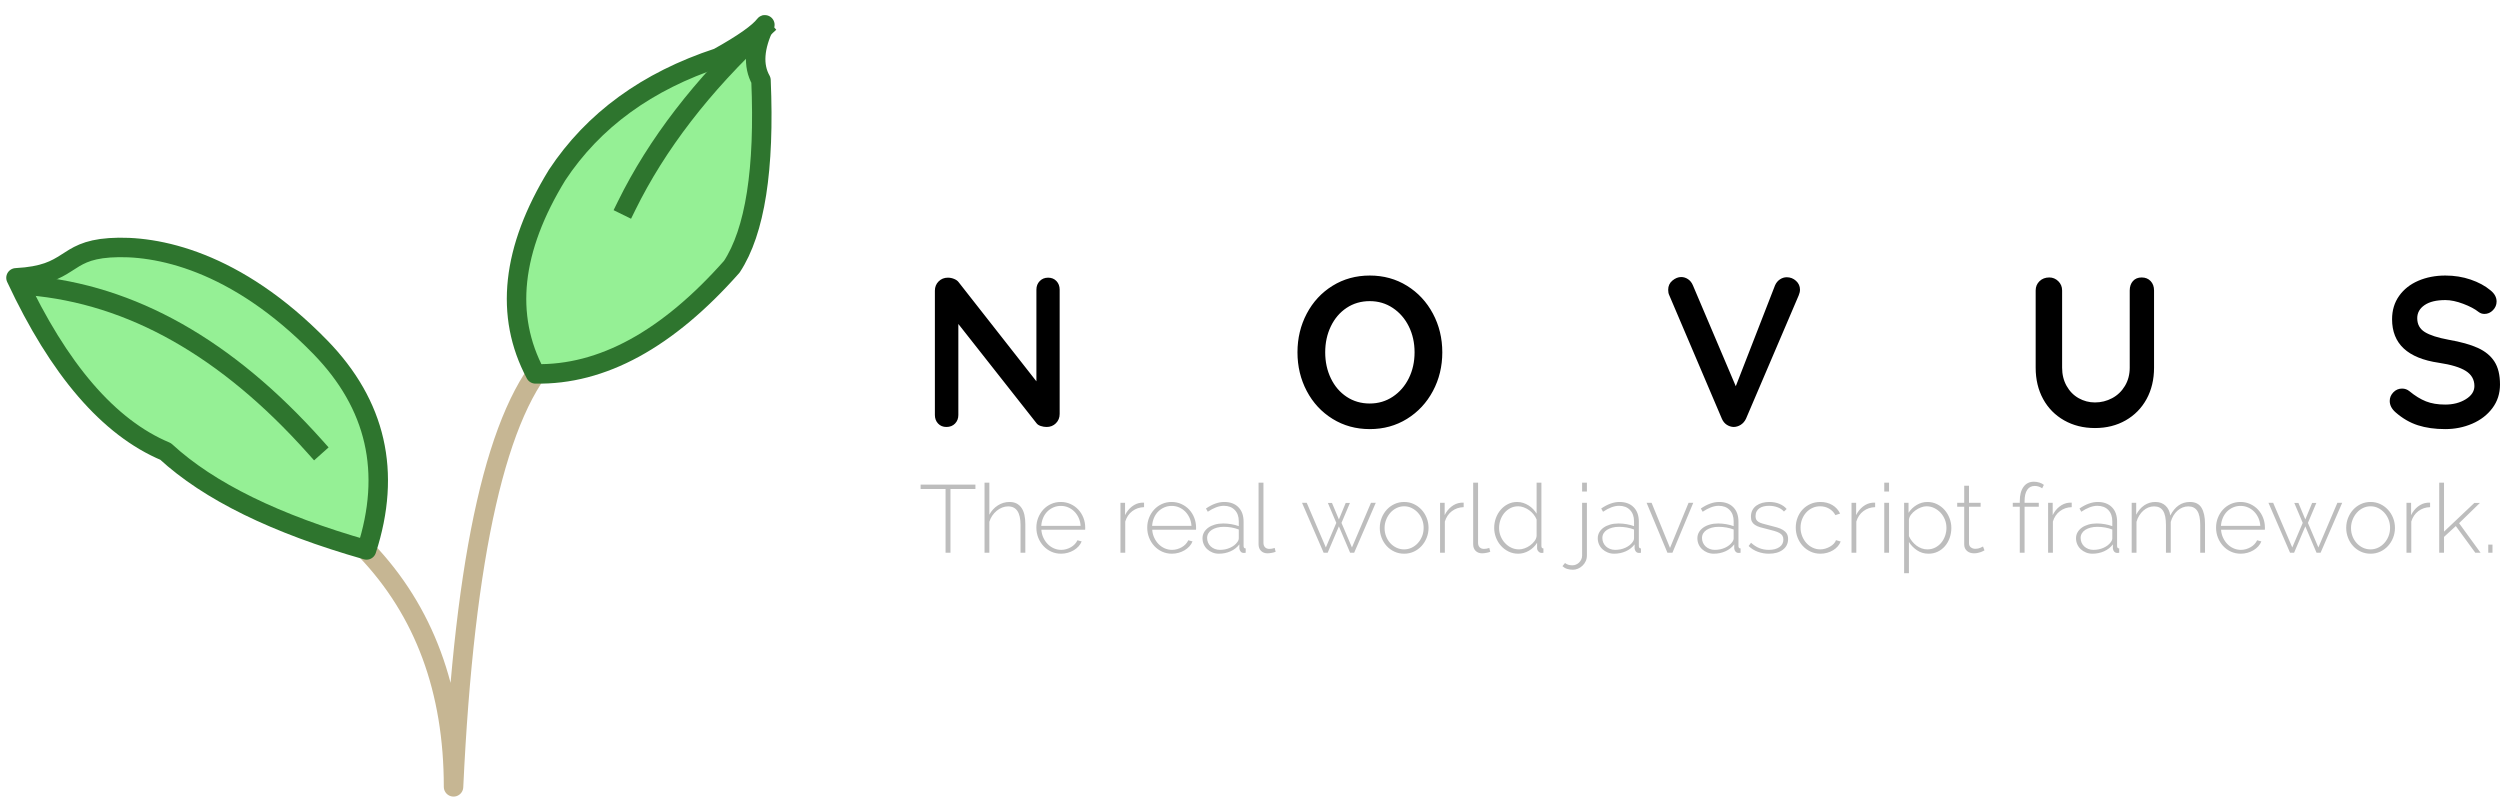 <?xml version="1.0" encoding="UTF-8" standalone="no"?><!-- Generator: Gravit.io --><svg xmlns="http://www.w3.org/2000/svg" xmlns:xlink="http://www.w3.org/1999/xlink" style="isolation:isolate" viewBox="792.638 446.175 385.237 122.749" width="385.237pt" height="122.749pt"><g><g><path d=" M 849.021 530.919 Q 862.526 545.057 862.526 567.424 Q 865.058 513.405 877.719 500.744" fill="none" vector-effect="non-scaling-stroke" stroke-width="3" stroke="rgb(198,182,147)" stroke-linejoin="round" stroke-linecap="square" stroke-miterlimit="3"/><path d=" M 875.145 503.788 Q 867.969 490.304 878.484 473.148 Q 886.858 460.483 903.301 455.076 Q 909.095 451.854 910.5 450 Q 908.004 455.168 909.904 458.541 Q 910.783 479.086 905.405 487.277 Q 890.534 504.09 875.145 503.788 Z " fill="rgb(149,240,149)" vector-effect="non-scaling-stroke" stroke-width="3" stroke="rgb(46,117,46)" stroke-linejoin="round" stroke-linecap="round" stroke-miterlimit="3"/><path d=" M 910.138 450.675 Q 896.177 463.674 889.196 477.876" fill="none" vector-effect="non-scaling-stroke" stroke-width="3" stroke="rgb(46,117,46)" stroke-linejoin="miter" stroke-linecap="square" stroke-miterlimit="3"/><path d=" M 849.12 530.919 Q 854.946 512.947 841.97 499.643 C 828.994 486.339 816.756 483.867 809.536 484.359 C 802.315 484.851 803.786 488.539 795.101 488.986 Q 805.023 510.234 818.158 515.742 Q 828.15 524.95 849.12 530.919 Z " fill="rgb(149,240,149)" vector-effect="non-scaling-stroke" stroke-width="3" stroke="rgb(46,117,46)" stroke-linejoin="round" stroke-linecap="round" stroke-miterlimit="3"/><path d=" M 841.155 514.997 Q 820.773 492.192 797.138 490.172" fill="none" vector-effect="non-scaling-stroke" stroke-width="3" stroke="rgb(46,117,46)" stroke-linejoin="miter" stroke-linecap="square" stroke-miterlimit="3"/></g><g><path d=" M 954.151 488.963 L 954.151 488.963 Q 954.94 488.963 955.433 489.488 L 955.433 489.488 L 955.433 489.488 Q 955.926 490.014 955.926 490.803 L 955.926 490.803 L 955.926 509.964 L 955.926 509.964 Q 955.926 510.819 955.351 511.394 L 955.351 511.394 L 955.351 511.394 Q 954.775 511.969 953.921 511.969 L 953.921 511.969 L 953.921 511.969 Q 953.461 511.969 953.017 511.821 L 953.017 511.821 L 953.017 511.821 Q 952.573 511.674 952.376 511.411 L 952.376 511.411 L 940.314 496.095 L 940.314 510.129 L 940.314 510.129 Q 940.314 510.918 939.805 511.443 L 939.805 511.443 L 939.805 511.443 Q 939.295 511.969 938.474 511.969 L 938.474 511.969 L 938.474 511.969 Q 937.685 511.969 937.192 511.443 L 937.192 511.443 L 937.192 511.443 Q 936.699 510.918 936.699 510.129 L 936.699 510.129 L 936.699 490.967 L 936.699 490.967 Q 936.699 490.113 937.274 489.538 L 937.274 489.538 L 937.274 489.538 Q 937.849 488.963 938.704 488.963 L 938.704 488.963 L 938.704 488.963 Q 939.197 488.963 939.673 489.16 L 939.673 489.16 L 939.673 489.16 Q 940.15 489.357 940.38 489.686 L 940.38 489.686 L 952.343 504.936 L 952.343 490.803 L 952.343 490.803 Q 952.343 490.014 952.853 489.488 L 952.853 489.488 L 952.853 489.488 Q 953.362 488.963 954.151 488.963 L 954.151 488.963 Z  M 1014.889 500.466 L 1014.889 500.466 Q 1014.889 503.72 1013.443 506.431 L 1013.443 506.431 L 1013.443 506.431 Q 1011.996 509.143 1009.449 510.72 L 1009.449 510.72 L 1009.449 510.72 Q 1006.902 512.298 1003.714 512.298 L 1003.714 512.298 L 1003.714 512.298 Q 1000.526 512.298 997.979 510.72 L 997.979 510.72 L 997.979 510.72 Q 995.432 509.143 994.002 506.431 L 994.002 506.431 L 994.002 506.431 Q 992.572 503.72 992.572 500.466 L 992.572 500.466 L 992.572 500.466 Q 992.572 497.212 994.002 494.501 L 994.002 494.501 L 994.002 494.501 Q 995.432 491.789 997.979 490.212 L 997.979 490.212 L 997.979 490.212 Q 1000.526 488.634 1003.714 488.634 L 1003.714 488.634 L 1003.714 488.634 Q 1006.902 488.634 1009.449 490.212 L 1009.449 490.212 L 1009.449 490.212 Q 1011.996 491.789 1013.443 494.501 L 1013.443 494.501 L 1013.443 494.501 Q 1014.889 497.212 1014.889 500.466 L 1014.889 500.466 Z  M 1010.616 500.466 L 1010.616 500.466 Q 1010.616 498.264 1009.729 496.473 L 1009.729 496.473 L 1009.729 496.473 Q 1008.841 494.681 1007.264 493.63 L 1007.264 493.63 L 1007.264 493.63 Q 1005.686 492.578 1003.714 492.578 L 1003.714 492.578 L 1003.714 492.578 Q 1001.709 492.578 1000.148 493.613 L 1000.148 493.613 L 1000.148 493.613 Q 998.587 494.649 997.716 496.456 L 997.716 496.456 L 997.716 496.456 Q 996.845 498.264 996.845 500.466 L 996.845 500.466 L 996.845 500.466 Q 996.845 502.668 997.716 504.476 L 997.716 504.476 L 997.716 504.476 Q 998.587 506.283 1000.148 507.319 L 1000.148 507.319 L 1000.148 507.319 Q 1001.709 508.354 1003.714 508.354 L 1003.714 508.354 L 1003.714 508.354 Q 1005.686 508.354 1007.264 507.302 L 1007.264 507.302 L 1007.264 507.302 Q 1008.841 506.251 1009.729 504.459 L 1009.729 504.459 L 1009.729 504.459 Q 1010.616 502.668 1010.616 500.466 L 1010.616 500.466 Z  M 1067.968 488.897 L 1067.968 488.897 Q 1068.79 488.897 1069.398 489.456 L 1069.398 489.456 L 1069.398 489.456 Q 1070.006 490.014 1070.006 490.803 L 1070.006 490.803 L 1070.006 490.803 Q 1070.006 491.23 1069.809 491.691 L 1069.809 491.691 L 1061.691 510.688 L 1061.691 510.688 Q 1061.395 511.312 1060.869 511.641 L 1060.869 511.641 L 1060.869 511.641 Q 1060.343 511.969 1059.752 511.969 L 1059.752 511.969 L 1059.752 511.969 Q 1059.193 511.936 1058.716 511.624 L 1058.716 511.624 L 1058.716 511.624 Q 1058.24 511.312 1057.977 510.72 L 1057.977 510.72 L 1049.859 491.658 L 1049.859 491.658 Q 1049.695 491.329 1049.695 490.836 L 1049.695 490.836 L 1049.695 490.836 Q 1049.695 489.949 1050.352 489.406 L 1050.352 489.406 L 1050.352 489.406 Q 1051.009 488.864 1051.699 488.864 L 1051.699 488.864 L 1051.699 488.864 Q 1052.258 488.864 1052.751 489.193 L 1052.751 489.193 L 1052.751 489.193 Q 1053.244 489.521 1053.507 490.146 L 1053.507 490.146 L 1060.113 505.692 L 1066.161 490.146 L 1066.161 490.146 Q 1066.424 489.554 1066.917 489.226 L 1066.917 489.226 L 1066.917 489.226 Q 1067.41 488.897 1067.968 488.897 L 1067.968 488.897 Z  M 1122.659 488.93 L 1122.659 488.93 Q 1123.513 488.93 1124.039 489.488 L 1124.039 489.488 L 1124.039 489.488 Q 1124.565 490.047 1124.565 490.935 L 1124.565 490.935 L 1124.565 502.832 L 1124.565 502.832 Q 1124.565 505.56 1123.415 507.664 L 1123.415 507.664 L 1123.415 507.664 Q 1122.264 509.767 1120.194 510.95 L 1120.194 510.95 L 1120.194 510.95 Q 1118.123 512.134 1115.461 512.134 L 1115.461 512.134 L 1115.461 512.134 Q 1112.799 512.134 1110.712 510.95 L 1110.712 510.95 L 1110.712 510.95 Q 1108.625 509.767 1107.474 507.664 L 1107.474 507.664 L 1107.474 507.664 Q 1106.324 505.56 1106.324 502.832 L 1106.324 502.832 L 1106.324 490.935 L 1106.324 490.935 Q 1106.324 490.08 1106.915 489.505 L 1106.915 489.505 L 1106.915 489.505 Q 1107.507 488.93 1108.427 488.93 L 1108.427 488.93 L 1108.427 488.93 Q 1109.216 488.93 1109.808 489.505 L 1109.808 489.505 L 1109.808 489.505 Q 1110.399 490.08 1110.399 490.935 L 1110.399 490.935 L 1110.399 502.832 L 1110.399 502.832 Q 1110.399 504.41 1111.09 505.642 L 1111.09 505.642 L 1111.09 505.642 Q 1111.78 506.875 1112.946 507.532 L 1112.946 507.532 L 1112.946 507.532 Q 1114.113 508.19 1115.461 508.19 L 1115.461 508.19 L 1115.461 508.19 Q 1116.874 508.19 1118.107 507.532 L 1118.107 507.532 L 1118.107 507.532 Q 1119.339 506.875 1120.079 505.642 L 1120.079 505.642 L 1120.079 505.642 Q 1120.818 504.41 1120.818 502.832 L 1120.818 502.832 L 1120.818 490.935 L 1120.818 490.935 Q 1120.818 490.047 1121.311 489.488 L 1121.311 489.488 L 1121.311 489.488 Q 1121.804 488.93 1122.659 488.93 L 1122.659 488.93 Z  M 1169.428 512.298 L 1169.428 512.298 Q 1167.062 512.298 1165.221 511.706 L 1165.221 511.706 L 1165.221 511.706 Q 1163.38 511.115 1161.77 509.702 L 1161.77 509.702 L 1161.77 509.702 Q 1160.883 508.913 1160.883 507.96 L 1160.883 507.96 L 1160.883 507.96 Q 1160.883 507.204 1161.441 506.628 L 1161.441 506.628 L 1161.441 506.628 Q 1162 506.053 1162.789 506.053 L 1162.789 506.053 L 1162.789 506.053 Q 1163.413 506.053 1163.906 506.448 L 1163.906 506.448 L 1163.906 506.448 Q 1165.221 507.532 1166.47 508.025 L 1166.47 508.025 L 1166.47 508.025 Q 1167.719 508.518 1169.428 508.518 L 1169.428 508.518 L 1169.428 508.518 Q 1171.268 508.518 1172.6 507.697 L 1172.6 507.697 L 1172.6 507.697 Q 1173.931 506.875 1173.931 505.659 L 1173.931 505.659 L 1173.931 505.659 Q 1173.931 504.18 1172.616 503.342 L 1172.616 503.342 L 1172.616 503.342 Q 1171.301 502.504 1168.442 502.076 L 1168.442 502.076 L 1168.442 502.076 Q 1161.244 501.025 1161.244 495.372 L 1161.244 495.372 L 1161.244 495.372 Q 1161.244 493.301 1162.329 491.773 L 1162.329 491.773 L 1162.329 491.773 Q 1163.413 490.244 1165.287 489.439 L 1165.287 489.439 L 1165.287 489.439 Q 1167.16 488.634 1169.461 488.634 L 1169.461 488.634 L 1169.461 488.634 Q 1171.531 488.634 1173.356 489.258 L 1173.356 489.258 L 1173.356 489.258 Q 1175.18 489.883 1176.396 490.902 L 1176.396 490.902 L 1176.396 490.902 Q 1177.349 491.658 1177.349 492.644 L 1177.349 492.644 L 1177.349 492.644 Q 1177.349 493.4 1176.79 493.975 L 1176.79 493.975 L 1176.79 493.975 Q 1176.231 494.55 1175.475 494.55 L 1175.475 494.55 L 1175.475 494.55 Q 1174.982 494.55 1174.588 494.254 L 1174.588 494.254 L 1174.588 494.254 Q 1173.733 493.564 1172.205 492.989 L 1172.205 492.989 L 1172.205 492.989 Q 1170.677 492.414 1169.461 492.414 L 1169.461 492.414 L 1169.461 492.414 Q 1167.39 492.414 1166.256 493.186 L 1166.256 493.186 L 1166.256 493.186 Q 1165.122 493.958 1165.122 495.207 L 1165.122 495.207 L 1165.122 495.207 Q 1165.122 496.621 1166.289 497.344 L 1166.289 497.344 L 1166.289 497.344 Q 1167.456 498.067 1169.954 498.527 L 1169.954 498.527 L 1169.954 498.527 Q 1172.78 499.02 1174.473 499.792 L 1174.473 499.792 L 1174.473 499.792 Q 1176.166 500.565 1177.02 501.896 L 1177.02 501.896 L 1177.02 501.896 Q 1177.875 503.227 1177.875 505.429 L 1177.875 505.429 L 1177.875 505.429 Q 1177.875 507.499 1176.708 509.061 L 1176.708 509.061 L 1176.708 509.061 Q 1175.541 510.622 1173.602 511.46 L 1173.602 511.46 L 1173.602 511.46 Q 1171.663 512.298 1169.428 512.298 L 1169.428 512.298 Z " fill="rgb(0,0,0)"/><path d=" M 1104.615 531.35 L 1103.875 531.35 L 1103.875 524.265 L 1102.796 524.265 L 1102.796 523.659 L 1103.875 523.659 L 1103.875 523.407 L 1103.875 523.407 Q 1103.875 521.988 1104.452 521.196 L 1104.452 521.196 L 1104.452 521.196 Q 1105.029 520.405 1106.049 520.405 L 1106.049 520.405 L 1106.049 520.405 Q 1106.493 520.405 1106.907 520.538 L 1106.907 520.538 L 1106.907 520.538 Q 1107.321 520.671 1107.588 520.893 L 1107.588 520.893 L 1107.321 521.426 L 1107.321 521.426 Q 1107.114 521.263 1106.811 521.159 L 1106.811 521.159 L 1106.811 521.159 Q 1106.508 521.056 1106.183 521.056 L 1106.183 521.056 L 1106.183 521.056 Q 1105.428 521.056 1105.022 521.655 L 1105.022 521.655 L 1105.022 521.655 Q 1104.615 522.254 1104.615 523.393 L 1104.615 523.393 L 1104.615 523.659 L 1106.804 523.659 L 1106.804 524.265 L 1104.615 524.265 L 1104.615 531.35 Z  M 1111.877 523.629 L 1111.877 524.324 L 1111.877 524.324 Q 1110.841 524.354 1110.065 524.938 L 1110.065 524.938 L 1110.065 524.938 Q 1109.288 525.522 1108.978 526.543 L 1108.978 526.543 L 1108.978 531.35 L 1108.238 531.35 L 1108.238 523.659 L 1108.948 523.659 L 1108.948 525.552 L 1108.948 525.552 Q 1109.348 524.739 1110.006 524.228 L 1110.006 524.228 L 1110.006 524.228 Q 1110.664 523.718 1111.418 523.644 L 1111.418 523.644 L 1111.418 523.644 Q 1111.566 523.629 1111.684 523.629 L 1111.684 523.629 L 1111.684 523.629 Q 1111.803 523.629 1111.877 523.629 L 1111.877 523.629 Z  M 1115.071 531.498 L 1115.071 531.498 L 1115.071 531.498 Q 1114.539 531.498 1114.08 531.313 L 1114.08 531.313 L 1114.08 531.313 Q 1113.622 531.128 1113.274 530.81 L 1113.274 530.81 L 1113.274 530.81 Q 1112.927 530.492 1112.735 530.056 L 1112.735 530.056 L 1112.735 530.056 Q 1112.542 529.619 1112.542 529.116 L 1112.542 529.116 L 1112.542 529.116 Q 1112.542 528.614 1112.779 528.199 L 1112.779 528.199 L 1112.779 528.199 Q 1113.016 527.785 1113.437 527.482 L 1113.437 527.482 L 1113.437 527.482 Q 1113.859 527.179 1114.45 527.009 L 1114.45 527.009 L 1114.45 527.009 Q 1115.042 526.839 1115.752 526.839 L 1115.752 526.839 L 1115.752 526.839 Q 1116.373 526.839 1117.001 526.95 L 1117.001 526.95 L 1117.001 526.95 Q 1117.63 527.061 1118.133 527.253 L 1118.133 527.253 L 1118.133 526.499 L 1118.133 526.499 Q 1118.133 525.404 1117.512 524.761 L 1117.512 524.761 L 1117.512 524.761 Q 1116.891 524.117 1115.826 524.117 L 1115.826 524.117 L 1115.826 524.117 Q 1115.264 524.117 1114.635 524.354 L 1114.635 524.354 L 1114.635 524.354 Q 1114.006 524.591 1113.356 525.034 L 1113.356 525.034 L 1113.075 524.532 L 1113.075 524.532 Q 1114.554 523.526 1115.885 523.526 L 1115.885 523.526 L 1115.885 523.526 Q 1117.275 523.526 1118.074 524.332 L 1118.074 524.332 L 1118.074 524.332 Q 1118.872 525.138 1118.872 526.558 L 1118.872 526.558 L 1118.872 530.314 L 1118.872 530.314 Q 1118.872 530.684 1119.198 530.684 L 1119.198 530.684 L 1119.198 531.35 L 1119.198 531.35 Q 1119.124 531.365 1119.042 531.372 L 1119.042 531.372 L 1119.042 531.372 Q 1118.961 531.379 1118.902 531.379 L 1118.902 531.379 L 1118.902 531.379 Q 1118.606 531.379 1118.429 531.18 L 1118.429 531.18 L 1118.429 531.18 Q 1118.251 530.98 1118.222 530.699 L 1118.222 530.699 L 1118.222 530.063 L 1118.222 530.063 Q 1117.689 530.758 1116.861 531.128 L 1116.861 531.128 L 1116.861 531.128 Q 1116.033 531.498 1115.071 531.498 Z  M 1115.219 530.906 L 1115.219 530.906 L 1115.219 530.906 Q 1116.077 530.906 1116.794 530.581 L 1116.794 530.581 L 1116.794 530.581 Q 1117.512 530.255 1117.896 529.723 L 1117.896 529.723 L 1117.896 529.723 Q 1118.133 529.412 1118.133 529.131 L 1118.133 529.131 L 1118.133 527.771 L 1118.133 527.771 Q 1117.6 527.563 1117.024 527.46 L 1117.024 527.46 L 1117.024 527.46 Q 1116.447 527.356 1115.826 527.356 L 1115.826 527.356 L 1115.826 527.356 Q 1115.249 527.356 1114.776 527.482 L 1114.776 527.482 L 1114.776 527.482 Q 1114.302 527.608 1113.962 527.83 L 1113.962 527.83 L 1113.962 527.83 Q 1113.622 528.052 1113.437 528.37 L 1113.437 528.37 L 1113.437 528.37 Q 1113.252 528.688 1113.252 529.072 L 1113.252 529.072 L 1113.252 529.072 Q 1113.252 529.457 1113.4 529.797 L 1113.4 529.797 L 1113.4 529.797 Q 1113.548 530.137 1113.814 530.381 L 1113.814 530.381 L 1113.814 530.381 Q 1114.08 530.625 1114.443 530.766 L 1114.443 530.766 L 1114.443 530.766 Q 1114.805 530.906 1115.219 530.906 Z  M 1132.42 526.928 L 1132.42 531.35 L 1131.681 531.35 L 1131.681 527.061 L 1131.681 527.061 Q 1131.681 525.596 1131.229 524.901 L 1131.229 524.901 L 1131.229 524.901 Q 1130.778 524.206 1129.847 524.206 L 1129.847 524.206 L 1129.847 524.206 Q 1129.373 524.206 1128.944 524.384 L 1128.944 524.384 L 1128.944 524.384 Q 1128.515 524.561 1128.16 524.879 L 1128.16 524.879 L 1128.16 524.879 Q 1127.806 525.197 1127.547 525.633 L 1127.547 525.633 L 1127.547 525.633 Q 1127.288 526.07 1127.14 526.602 L 1127.14 526.602 L 1127.14 531.35 L 1126.4 531.35 L 1126.4 527.061 L 1126.4 527.061 Q 1126.4 525.582 1125.957 524.894 L 1125.957 524.894 L 1125.957 524.894 Q 1125.513 524.206 1124.581 524.206 L 1124.581 524.206 L 1124.581 524.206 Q 1124.108 524.206 1123.687 524.376 L 1123.687 524.376 L 1123.687 524.376 Q 1123.265 524.546 1122.91 524.864 L 1122.91 524.864 L 1122.91 524.864 Q 1122.555 525.182 1122.281 525.619 L 1122.281 525.619 L 1122.281 525.619 Q 1122.008 526.055 1121.86 526.587 L 1121.86 526.587 L 1121.86 531.35 L 1121.12 531.35 L 1121.12 523.659 L 1121.816 523.659 L 1121.816 525.493 L 1121.816 525.493 Q 1122.289 524.561 1123.058 524.043 L 1123.058 524.043 L 1123.058 524.043 Q 1123.827 523.526 1124.759 523.526 L 1124.759 523.526 L 1124.759 523.526 Q 1125.735 523.526 1126.341 524.103 L 1126.341 524.103 L 1126.341 524.103 Q 1126.948 524.679 1127.066 525.611 L 1127.066 525.611 L 1127.066 525.611 Q 1128.16 523.526 1130.083 523.526 L 1130.083 523.526 L 1130.083 523.526 Q 1131.34 523.526 1131.88 524.421 L 1131.88 524.421 L 1131.88 524.421 Q 1132.42 525.315 1132.42 526.928 L 1132.42 526.928 Z  M 1137.922 531.498 L 1137.922 531.498 L 1137.922 531.498 Q 1137.108 531.498 1136.413 531.18 L 1136.413 531.18 L 1136.413 531.18 Q 1135.718 530.862 1135.208 530.307 L 1135.208 530.307 L 1135.208 530.307 Q 1134.698 529.752 1134.409 529.028 L 1134.409 529.028 L 1134.409 529.028 Q 1134.121 528.303 1134.121 527.475 L 1134.121 527.475 L 1134.121 527.475 Q 1134.121 526.661 1134.409 525.944 L 1134.409 525.944 L 1134.409 525.944 Q 1134.698 525.227 1135.201 524.687 L 1135.201 524.687 L 1135.201 524.687 Q 1135.703 524.147 1136.391 523.836 L 1136.391 523.836 L 1136.391 523.836 Q 1137.079 523.526 1137.878 523.526 L 1137.878 523.526 L 1137.878 523.526 Q 1138.691 523.526 1139.386 523.844 L 1139.386 523.844 L 1139.386 523.844 Q 1140.081 524.162 1140.584 524.702 L 1140.584 524.702 L 1140.584 524.702 Q 1141.087 525.241 1141.368 525.959 L 1141.368 525.959 L 1141.368 525.959 Q 1141.649 526.676 1141.649 527.475 L 1141.649 527.475 L 1141.649 527.475 Q 1141.649 527.549 1141.649 527.66 L 1141.649 527.66 L 1141.649 527.66 Q 1141.649 527.771 1141.634 527.8 L 1141.634 527.8 L 1134.89 527.8 L 1134.89 527.8 Q 1134.934 528.466 1135.201 529.035 L 1135.201 529.035 L 1135.201 529.035 Q 1135.467 529.605 1135.873 530.019 L 1135.873 530.019 L 1135.873 530.019 Q 1136.28 530.433 1136.813 530.669 L 1136.813 530.669 L 1136.813 530.669 Q 1137.345 530.906 1137.951 530.906 L 1137.951 530.906 L 1137.951 530.906 Q 1138.351 530.906 1138.735 530.795 L 1138.735 530.795 L 1138.735 530.795 Q 1139.12 530.684 1139.453 530.492 L 1139.453 530.492 L 1139.453 530.492 Q 1139.785 530.3 1140.044 530.026 L 1140.044 530.026 L 1140.044 530.026 Q 1140.303 529.752 1140.451 529.427 L 1140.451 529.427 L 1141.102 529.605 L 1141.102 529.605 Q 1140.939 530.019 1140.621 530.366 L 1140.621 530.366 L 1140.621 530.366 Q 1140.303 530.714 1139.882 530.965 L 1139.882 530.965 L 1139.882 530.965 Q 1139.46 531.217 1138.957 531.357 L 1138.957 531.357 L 1138.957 531.357 Q 1138.454 531.498 1137.922 531.498 Z  M 1134.875 527.209 L 1140.939 527.209 L 1140.939 527.209 Q 1140.895 526.528 1140.636 525.966 L 1140.636 525.966 L 1140.636 525.966 Q 1140.377 525.404 1139.97 524.997 L 1139.97 524.997 L 1139.97 524.997 Q 1139.564 524.591 1139.031 524.361 L 1139.031 524.361 L 1139.031 524.361 Q 1138.499 524.132 1137.892 524.132 L 1137.892 524.132 L 1137.892 524.132 Q 1137.286 524.132 1136.753 524.361 L 1136.753 524.361 L 1136.753 524.361 Q 1136.221 524.591 1135.814 524.997 L 1135.814 524.997 L 1135.814 524.997 Q 1135.408 525.404 1135.164 525.974 L 1135.164 525.974 L 1135.164 525.974 Q 1134.92 526.543 1134.875 527.209 L 1134.875 527.209 Z  M 1149.887 530.536 L 1152.815 523.659 L 1153.555 523.659 L 1150.227 531.35 L 1149.606 531.35 L 1147.876 527.282 L 1146.145 531.35 L 1145.524 531.35 L 1142.196 523.659 L 1142.921 523.659 L 1145.864 530.536 L 1147.476 526.75 L 1146.175 523.674 L 1146.811 523.674 L 1147.876 526.218 L 1148.926 523.674 L 1149.576 523.674 L 1148.275 526.75 L 1149.887 530.536 Z  M 1157.933 531.498 L 1157.933 531.498 L 1157.933 531.498 Q 1157.119 531.498 1156.432 531.18 L 1156.432 531.18 L 1156.432 531.18 Q 1155.744 530.862 1155.241 530.314 L 1155.241 530.314 L 1155.241 530.314 Q 1154.738 529.767 1154.457 529.042 L 1154.457 529.042 L 1154.457 529.042 Q 1154.176 528.318 1154.176 527.519 L 1154.176 527.519 L 1154.176 527.519 Q 1154.176 526.706 1154.465 525.981 L 1154.465 525.981 L 1154.465 525.981 Q 1154.753 525.256 1155.256 524.709 L 1155.256 524.709 L 1155.256 524.709 Q 1155.759 524.162 1156.446 523.844 L 1156.446 523.844 L 1156.446 523.844 Q 1157.134 523.526 1157.933 523.526 L 1157.933 523.526 L 1157.933 523.526 Q 1158.731 523.526 1159.412 523.844 L 1159.412 523.844 L 1159.412 523.844 Q 1160.092 524.162 1160.602 524.709 L 1160.602 524.709 L 1160.602 524.709 Q 1161.113 525.256 1161.401 525.981 L 1161.401 525.981 L 1161.401 525.981 Q 1161.689 526.706 1161.689 527.519 L 1161.689 527.519 L 1161.689 527.519 Q 1161.689 528.318 1161.401 529.042 L 1161.401 529.042 L 1161.401 529.042 Q 1161.113 529.767 1160.61 530.314 L 1160.61 530.314 L 1160.61 530.314 Q 1160.107 530.862 1159.419 531.18 L 1159.419 531.18 L 1159.419 531.18 Q 1158.731 531.498 1157.933 531.498 Z  M 1154.916 527.549 L 1154.916 527.549 L 1154.916 527.549 Q 1154.916 528.229 1155.152 528.828 L 1155.152 528.828 L 1155.152 528.828 Q 1155.389 529.427 1155.796 529.871 L 1155.796 529.871 L 1155.796 529.871 Q 1156.202 530.314 1156.75 530.573 L 1156.75 530.573 L 1156.75 530.573 Q 1157.297 530.832 1157.918 530.832 L 1157.918 530.832 L 1157.918 530.832 Q 1158.539 530.832 1159.086 530.573 L 1159.086 530.573 L 1159.086 530.573 Q 1159.634 530.314 1160.048 529.856 L 1160.048 529.856 L 1160.048 529.856 Q 1160.462 529.397 1160.699 528.798 L 1160.699 528.798 L 1160.699 528.798 Q 1160.935 528.199 1160.935 527.504 L 1160.935 527.504 L 1160.935 527.504 Q 1160.935 526.824 1160.699 526.225 L 1160.699 526.225 L 1160.699 526.225 Q 1160.462 525.626 1160.048 525.175 L 1160.048 525.175 L 1160.048 525.175 Q 1159.634 524.724 1159.094 524.458 L 1159.094 524.458 L 1159.094 524.458 Q 1158.554 524.191 1157.933 524.191 L 1157.933 524.191 L 1157.933 524.191 Q 1157.312 524.191 1156.764 524.458 L 1156.764 524.458 L 1156.764 524.458 Q 1156.217 524.724 1155.81 525.182 L 1155.81 525.182 L 1155.81 525.182 Q 1155.404 525.641 1155.16 526.255 L 1155.16 526.255 L 1155.16 526.255 Q 1154.916 526.868 1154.916 527.549 Z  M 1167.103 523.629 L 1167.103 524.324 L 1167.103 524.324 Q 1166.067 524.354 1165.291 524.938 L 1165.291 524.938 L 1165.291 524.938 Q 1164.514 525.522 1164.204 526.543 L 1164.204 526.543 L 1164.204 531.35 L 1163.464 531.35 L 1163.464 523.659 L 1164.174 523.659 L 1164.174 525.552 L 1164.174 525.552 Q 1164.574 524.739 1165.232 524.228 L 1165.232 524.228 L 1165.232 524.228 Q 1165.89 523.718 1166.644 523.644 L 1166.644 523.644 L 1166.644 523.644 Q 1166.792 523.629 1166.91 523.629 L 1166.91 523.629 L 1166.91 523.629 Q 1167.029 523.629 1167.103 523.629 L 1167.103 523.629 Z  M 1174.882 531.35 L 1174.069 531.35 L 1171.066 527.238 L 1169.247 528.909 L 1169.247 531.35 L 1168.508 531.35 L 1168.508 520.553 L 1169.247 520.553 L 1169.247 528.096 L 1173.921 523.674 L 1174.779 523.674 L 1171.569 526.794 L 1174.882 531.35 Z  M 1176.716 531.35 L 1176.065 531.35 L 1176.065 530.093 L 1176.716 530.093 L 1176.716 531.35 Z  M 1035.013 533.968 L 1035.013 533.968 L 1035.013 533.968 Q 1034.54 533.968 1034.133 533.842 L 1034.133 533.842 L 1034.133 533.842 Q 1033.726 533.716 1033.401 533.42 L 1033.401 533.42 L 1033.8 532.932 L 1033.8 532.932 Q 1034.052 533.139 1034.347 533.213 L 1034.347 533.213 L 1034.347 533.213 Q 1034.643 533.287 1034.939 533.287 L 1034.939 533.287 L 1034.939 533.287 Q 1035.22 533.287 1035.486 533.176 L 1035.486 533.176 L 1035.486 533.176 Q 1035.752 533.065 1035.96 532.866 L 1035.96 532.866 L 1035.96 532.866 Q 1036.167 532.666 1036.3 532.392 L 1036.3 532.392 L 1036.3 532.392 Q 1036.433 532.119 1036.433 531.793 L 1036.433 531.793 L 1036.433 523.659 L 1037.172 523.659 L 1037.172 531.764 L 1037.172 531.764 Q 1037.172 532.252 1036.987 532.651 L 1036.987 532.651 L 1036.987 532.651 Q 1036.803 533.051 1036.492 533.346 L 1036.492 533.346 L 1036.492 533.346 Q 1036.181 533.642 1035.797 533.805 L 1035.797 533.805 L 1035.797 533.805 Q 1035.412 533.968 1035.013 533.968 Z  M 1037.172 521.914 L 1036.433 521.914 L 1036.433 520.553 L 1037.172 520.553 L 1037.172 521.914 Z  M 1041.373 531.498 L 1041.373 531.498 L 1041.373 531.498 Q 1040.84 531.498 1040.382 531.313 L 1040.382 531.313 L 1040.382 531.313 Q 1039.923 531.128 1039.576 530.81 L 1039.576 530.81 L 1039.576 530.81 Q 1039.228 530.492 1039.036 530.056 L 1039.036 530.056 L 1039.036 530.056 Q 1038.844 529.619 1038.844 529.116 L 1038.844 529.116 L 1038.844 529.116 Q 1038.844 528.614 1039.08 528.199 L 1039.08 528.199 L 1039.08 528.199 Q 1039.317 527.785 1039.738 527.482 L 1039.738 527.482 L 1039.738 527.482 Q 1040.16 527.179 1040.751 527.009 L 1040.751 527.009 L 1040.751 527.009 Q 1041.343 526.839 1042.053 526.839 L 1042.053 526.839 L 1042.053 526.839 Q 1042.674 526.839 1043.303 526.95 L 1043.303 526.95 L 1043.303 526.95 Q 1043.931 527.061 1044.434 527.253 L 1044.434 527.253 L 1044.434 526.499 L 1044.434 526.499 Q 1044.434 525.404 1043.813 524.761 L 1043.813 524.761 L 1043.813 524.761 Q 1043.192 524.117 1042.127 524.117 L 1042.127 524.117 L 1042.127 524.117 Q 1041.565 524.117 1040.936 524.354 L 1040.936 524.354 L 1040.936 524.354 Q 1040.308 524.591 1039.657 525.034 L 1039.657 525.034 L 1039.376 524.532 L 1039.376 524.532 Q 1040.855 523.526 1042.186 523.526 L 1042.186 523.526 L 1042.186 523.526 Q 1043.576 523.526 1044.375 524.332 L 1044.375 524.332 L 1044.375 524.332 Q 1045.174 525.138 1045.174 526.558 L 1045.174 526.558 L 1045.174 530.314 L 1045.174 530.314 Q 1045.174 530.684 1045.499 530.684 L 1045.499 530.684 L 1045.499 531.35 L 1045.499 531.35 Q 1045.425 531.365 1045.344 531.372 L 1045.344 531.372 L 1045.344 531.372 Q 1045.262 531.379 1045.203 531.379 L 1045.203 531.379 L 1045.203 531.379 Q 1044.907 531.379 1044.73 531.18 L 1044.73 531.18 L 1044.73 531.18 Q 1044.553 530.98 1044.523 530.699 L 1044.523 530.699 L 1044.523 530.063 L 1044.523 530.063 Q 1043.991 530.758 1043.162 531.128 L 1043.162 531.128 L 1043.162 531.128 Q 1042.334 531.498 1041.373 531.498 Z  M 1041.521 530.906 L 1041.521 530.906 L 1041.521 530.906 Q 1042.378 530.906 1043.096 530.581 L 1043.096 530.581 L 1043.096 530.581 Q 1043.813 530.255 1044.198 529.723 L 1044.198 529.723 L 1044.198 529.723 Q 1044.434 529.412 1044.434 529.131 L 1044.434 529.131 L 1044.434 527.771 L 1044.434 527.771 Q 1043.902 527.563 1043.325 527.46 L 1043.325 527.46 L 1043.325 527.46 Q 1042.748 527.356 1042.127 527.356 L 1042.127 527.356 L 1042.127 527.356 Q 1041.55 527.356 1041.077 527.482 L 1041.077 527.482 L 1041.077 527.482 Q 1040.604 527.608 1040.263 527.83 L 1040.263 527.83 L 1040.263 527.83 Q 1039.923 528.052 1039.738 528.37 L 1039.738 528.37 L 1039.738 528.37 Q 1039.553 528.688 1039.553 529.072 L 1039.553 529.072 L 1039.553 529.072 Q 1039.553 529.457 1039.701 529.797 L 1039.701 529.797 L 1039.701 529.797 Q 1039.849 530.137 1040.116 530.381 L 1040.116 530.381 L 1040.116 530.381 Q 1040.382 530.625 1040.744 530.766 L 1040.744 530.766 L 1040.744 530.766 Q 1041.106 530.906 1041.521 530.906 Z  M 1050.35 531.35 L 1049.581 531.35 L 1046.372 523.659 L 1047.141 523.659 L 1049.98 530.61 L 1052.835 523.659 L 1053.56 523.659 L 1050.35 531.35 Z  M 1056.725 531.498 L 1056.725 531.498 L 1056.725 531.498 Q 1056.192 531.498 1055.734 531.313 L 1055.734 531.313 L 1055.734 531.313 Q 1055.275 531.128 1054.928 530.81 L 1054.928 530.81 L 1054.928 530.81 Q 1054.58 530.492 1054.388 530.056 L 1054.388 530.056 L 1054.388 530.056 Q 1054.196 529.619 1054.196 529.116 L 1054.196 529.116 L 1054.196 529.116 Q 1054.196 528.614 1054.432 528.199 L 1054.432 528.199 L 1054.432 528.199 Q 1054.669 527.785 1055.09 527.482 L 1055.09 527.482 L 1055.09 527.482 Q 1055.512 527.179 1056.104 527.009 L 1056.104 527.009 L 1056.104 527.009 Q 1056.695 526.839 1057.405 526.839 L 1057.405 526.839 L 1057.405 526.839 Q 1058.026 526.839 1058.655 526.95 L 1058.655 526.95 L 1058.655 526.95 Q 1059.283 527.061 1059.786 527.253 L 1059.786 527.253 L 1059.786 526.499 L 1059.786 526.499 Q 1059.786 525.404 1059.165 524.761 L 1059.165 524.761 L 1059.165 524.761 Q 1058.544 524.117 1057.479 524.117 L 1057.479 524.117 L 1057.479 524.117 Q 1056.917 524.117 1056.288 524.354 L 1056.288 524.354 L 1056.288 524.354 Q 1055.66 524.591 1055.009 525.034 L 1055.009 525.034 L 1054.728 524.532 L 1054.728 524.532 Q 1056.207 523.526 1057.538 523.526 L 1057.538 523.526 L 1057.538 523.526 Q 1058.928 523.526 1059.727 524.332 L 1059.727 524.332 L 1059.727 524.332 Q 1060.526 525.138 1060.526 526.558 L 1060.526 526.558 L 1060.526 530.314 L 1060.526 530.314 Q 1060.526 530.684 1060.851 530.684 L 1060.851 530.684 L 1060.851 531.35 L 1060.851 531.35 Q 1060.777 531.365 1060.696 531.372 L 1060.696 531.372 L 1060.696 531.372 Q 1060.614 531.379 1060.555 531.379 L 1060.555 531.379 L 1060.555 531.379 Q 1060.26 531.379 1060.082 531.18 L 1060.082 531.18 L 1060.082 531.18 Q 1059.905 530.98 1059.875 530.699 L 1059.875 530.699 L 1059.875 530.063 L 1059.875 530.063 Q 1059.343 530.758 1058.514 531.128 L 1058.514 531.128 L 1058.514 531.128 Q 1057.686 531.498 1056.725 531.498 Z  M 1056.873 530.906 L 1056.873 530.906 L 1056.873 530.906 Q 1057.73 530.906 1058.448 530.581 L 1058.448 530.581 L 1058.448 530.581 Q 1059.165 530.255 1059.55 529.723 L 1059.55 529.723 L 1059.55 529.723 Q 1059.786 529.412 1059.786 529.131 L 1059.786 529.131 L 1059.786 527.771 L 1059.786 527.771 Q 1059.254 527.563 1058.677 527.46 L 1058.677 527.46 L 1058.677 527.46 Q 1058.1 527.356 1057.479 527.356 L 1057.479 527.356 L 1057.479 527.356 Q 1056.902 527.356 1056.429 527.482 L 1056.429 527.482 L 1056.429 527.482 Q 1055.956 527.608 1055.615 527.83 L 1055.615 527.83 L 1055.615 527.83 Q 1055.275 528.052 1055.09 528.37 L 1055.09 528.37 L 1055.09 528.37 Q 1054.906 528.688 1054.906 529.072 L 1054.906 529.072 L 1054.906 529.072 Q 1054.906 529.457 1055.053 529.797 L 1055.053 529.797 L 1055.053 529.797 Q 1055.201 530.137 1055.468 530.381 L 1055.468 530.381 L 1055.468 530.381 Q 1055.734 530.625 1056.096 530.766 L 1056.096 530.766 L 1056.096 530.766 Q 1056.458 530.906 1056.873 530.906 Z  M 1065.214 531.498 L 1065.214 531.498 L 1065.214 531.498 Q 1064.327 531.498 1063.513 531.202 L 1063.513 531.202 L 1063.513 531.202 Q 1062.7 530.906 1062.093 530.314 L 1062.093 530.314 L 1062.463 529.812 L 1062.463 529.812 Q 1063.084 530.374 1063.75 530.64 L 1063.75 530.64 L 1063.75 530.64 Q 1064.416 530.906 1065.214 530.906 L 1065.214 530.906 L 1065.214 530.906 Q 1066.22 530.906 1066.834 530.485 L 1066.834 530.485 L 1066.834 530.485 Q 1067.447 530.063 1067.447 529.309 L 1067.447 529.309 L 1067.447 529.309 Q 1067.447 528.954 1067.292 528.71 L 1067.292 528.71 L 1067.292 528.71 Q 1067.137 528.466 1066.826 528.296 L 1066.826 528.296 L 1066.826 528.296 Q 1066.516 528.126 1066.057 527.992 L 1066.057 527.992 L 1066.057 527.992 Q 1065.599 527.859 1064.992 527.711 L 1064.992 527.711 L 1064.992 527.711 Q 1064.342 527.563 1063.861 527.416 L 1063.861 527.416 L 1063.861 527.416 Q 1063.38 527.268 1063.07 527.061 L 1063.07 527.061 L 1063.07 527.061 Q 1062.759 526.854 1062.604 526.558 L 1062.604 526.558 L 1062.604 526.558 Q 1062.448 526.262 1062.448 525.803 L 1062.448 525.803 L 1062.448 525.803 Q 1062.448 525.227 1062.67 524.798 L 1062.67 524.798 L 1062.67 524.798 Q 1062.892 524.369 1063.284 524.088 L 1063.284 524.088 L 1063.284 524.088 Q 1063.676 523.807 1064.186 523.666 L 1064.186 523.666 L 1064.186 523.666 Q 1064.697 523.526 1065.273 523.526 L 1065.273 523.526 L 1065.273 523.526 Q 1066.176 523.526 1066.871 523.829 L 1066.871 523.829 L 1066.871 523.829 Q 1067.566 524.132 1067.95 524.605 L 1067.95 524.605 L 1067.536 525.005 L 1067.536 525.005 Q 1067.152 524.561 1066.538 524.339 L 1066.538 524.339 L 1066.538 524.339 Q 1065.924 524.117 1065.229 524.117 L 1065.229 524.117 L 1065.229 524.117 Q 1064.8 524.117 1064.423 524.206 L 1064.423 524.206 L 1064.423 524.206 Q 1064.046 524.295 1063.765 524.487 L 1063.765 524.487 L 1063.765 524.487 Q 1063.484 524.679 1063.321 524.983 L 1063.321 524.983 L 1063.321 524.983 Q 1063.158 525.286 1063.158 525.7 L 1063.158 525.7 L 1063.158 525.7 Q 1063.158 526.04 1063.269 526.247 L 1063.269 526.247 L 1063.269 526.247 Q 1063.38 526.454 1063.624 526.602 L 1063.624 526.602 L 1063.624 526.602 Q 1063.868 526.75 1064.253 526.861 L 1064.253 526.861 L 1064.253 526.861 Q 1064.637 526.972 1065.17 527.105 L 1065.17 527.105 L 1065.17 527.105 Q 1065.895 527.282 1066.457 527.445 L 1066.457 527.445 L 1066.457 527.445 Q 1067.019 527.608 1067.396 527.844 L 1067.396 527.844 L 1067.396 527.844 Q 1067.773 528.081 1067.973 528.407 L 1067.973 528.407 L 1067.973 528.407 Q 1068.172 528.732 1068.172 529.235 L 1068.172 529.235 L 1068.172 529.235 Q 1068.172 530.27 1067.366 530.884 L 1067.366 530.884 L 1067.366 530.884 Q 1066.56 531.498 1065.214 531.498 Z  M 1069.355 527.475 L 1069.355 527.475 L 1069.355 527.475 Q 1069.355 526.661 1069.636 525.937 L 1069.636 525.937 L 1069.636 525.937 Q 1069.917 525.212 1070.42 524.679 L 1070.42 524.679 L 1070.42 524.679 Q 1070.923 524.147 1071.618 523.836 L 1071.618 523.836 L 1071.618 523.836 Q 1072.313 523.526 1073.142 523.526 L 1073.142 523.526 L 1073.142 523.526 Q 1074.192 523.526 1074.99 523.999 L 1074.99 523.999 L 1074.99 523.999 Q 1075.789 524.472 1076.188 525.315 L 1076.188 525.315 L 1075.464 525.552 L 1075.464 525.552 Q 1075.123 524.916 1074.495 524.554 L 1074.495 524.554 L 1074.495 524.554 Q 1073.866 524.191 1073.112 524.191 L 1073.112 524.191 L 1073.112 524.191 Q 1072.476 524.191 1071.929 524.443 L 1071.929 524.443 L 1071.929 524.443 Q 1071.382 524.694 1070.975 525.138 L 1070.975 525.138 L 1070.975 525.138 Q 1070.568 525.582 1070.332 526.181 L 1070.332 526.181 L 1070.332 526.181 Q 1070.095 526.78 1070.095 527.475 L 1070.095 527.475 L 1070.095 527.475 Q 1070.095 528.17 1070.339 528.784 L 1070.339 528.784 L 1070.339 528.784 Q 1070.583 529.397 1070.99 529.849 L 1070.99 529.849 L 1070.99 529.849 Q 1071.396 530.3 1071.951 530.566 L 1071.951 530.566 L 1071.951 530.566 Q 1072.506 530.832 1073.127 530.832 L 1073.127 530.832 L 1073.127 530.832 Q 1073.526 530.832 1073.918 530.714 L 1073.918 530.714 L 1073.918 530.714 Q 1074.31 530.595 1074.643 530.403 L 1074.643 530.403 L 1074.643 530.403 Q 1074.976 530.211 1075.22 529.952 L 1075.22 529.952 L 1075.22 529.952 Q 1075.464 529.693 1075.552 529.412 L 1075.552 529.412 L 1076.277 529.619 L 1076.277 529.619 Q 1076.129 530.019 1075.826 530.366 L 1075.826 530.366 L 1075.826 530.366 Q 1075.523 530.714 1075.109 530.965 L 1075.109 530.965 L 1075.109 530.965 Q 1074.695 531.217 1074.192 531.357 L 1074.192 531.357 L 1074.192 531.357 Q 1073.689 531.498 1073.156 531.498 L 1073.156 531.498 L 1073.156 531.498 Q 1072.343 531.498 1071.648 531.18 L 1071.648 531.18 L 1071.648 531.18 Q 1070.953 530.862 1070.442 530.307 L 1070.442 530.307 L 1070.442 530.307 Q 1069.932 529.752 1069.644 529.028 L 1069.644 529.028 L 1069.644 529.028 Q 1069.355 528.303 1069.355 527.475 Z  M 1081.587 523.629 L 1081.587 524.324 L 1081.587 524.324 Q 1080.551 524.354 1079.775 524.938 L 1079.775 524.938 L 1079.775 524.938 Q 1078.998 525.522 1078.688 526.543 L 1078.688 526.543 L 1078.688 531.35 L 1077.948 531.35 L 1077.948 523.659 L 1078.658 523.659 L 1078.658 525.552 L 1078.658 525.552 Q 1079.058 524.739 1079.716 524.228 L 1079.716 524.228 L 1079.716 524.228 Q 1080.374 523.718 1081.128 523.644 L 1081.128 523.644 L 1081.128 523.644 Q 1081.276 523.629 1081.394 523.629 L 1081.394 523.629 L 1081.394 523.629 Q 1081.513 523.629 1081.587 523.629 L 1081.587 523.629 Z  M 1083.731 531.35 L 1082.992 531.35 L 1082.992 523.659 L 1083.731 523.659 L 1083.731 531.35 Z  M 1083.731 521.914 L 1082.992 521.914 L 1082.992 520.553 L 1083.731 520.553 L 1083.731 521.914 Z  M 1089.81 531.498 L 1089.81 531.498 L 1089.81 531.498 Q 1088.819 531.498 1088.043 530.973 L 1088.043 530.973 L 1088.043 530.973 Q 1087.266 530.448 1086.793 529.693 L 1086.793 529.693 L 1086.793 534.5 L 1086.053 534.5 L 1086.053 523.659 L 1086.734 523.659 L 1086.734 525.197 L 1086.734 525.197 Q 1087.207 524.458 1087.983 523.992 L 1087.983 523.992 L 1087.983 523.992 Q 1088.76 523.526 1089.647 523.526 L 1089.647 523.526 L 1089.647 523.526 Q 1090.446 523.526 1091.126 523.866 L 1091.126 523.866 L 1091.126 523.866 Q 1091.807 524.206 1092.295 524.761 L 1092.295 524.761 L 1092.295 524.761 Q 1092.783 525.315 1093.056 526.04 L 1093.056 526.04 L 1093.056 526.04 Q 1093.33 526.765 1093.33 527.519 L 1093.33 527.519 L 1093.33 527.519 Q 1093.33 528.318 1093.079 529.042 L 1093.079 529.042 L 1093.079 529.042 Q 1092.827 529.767 1092.361 530.314 L 1092.361 530.314 L 1092.361 530.314 Q 1091.895 530.862 1091.245 531.18 L 1091.245 531.18 L 1091.245 531.18 Q 1090.594 531.498 1089.81 531.498 Z  M 1089.633 530.832 L 1089.633 530.832 L 1089.633 530.832 Q 1090.298 530.832 1090.845 530.551 L 1090.845 530.551 L 1090.845 530.551 Q 1091.393 530.27 1091.777 529.804 L 1091.777 529.804 L 1091.777 529.804 Q 1092.162 529.338 1092.369 528.739 L 1092.369 528.739 L 1092.369 528.739 Q 1092.576 528.14 1092.576 527.519 L 1092.576 527.519 L 1092.576 527.519 Q 1092.576 526.854 1092.339 526.255 L 1092.339 526.255 L 1092.339 526.255 Q 1092.102 525.656 1091.681 525.197 L 1091.681 525.197 L 1091.681 525.197 Q 1091.259 524.739 1090.697 524.465 L 1090.697 524.465 L 1090.697 524.465 Q 1090.135 524.191 1089.499 524.191 L 1089.499 524.191 L 1089.499 524.191 Q 1089.1 524.191 1088.649 524.361 L 1088.649 524.361 L 1088.649 524.361 Q 1088.198 524.532 1087.799 524.82 L 1087.799 524.82 L 1087.799 524.82 Q 1087.399 525.108 1087.118 525.478 L 1087.118 525.478 L 1087.118 525.478 Q 1086.837 525.848 1086.793 526.262 L 1086.793 526.262 L 1086.793 528.791 L 1086.793 528.791 Q 1086.985 529.22 1087.281 529.59 L 1087.281 529.59 L 1087.281 529.59 Q 1087.577 529.959 1087.946 530.24 L 1087.946 530.24 L 1087.946 530.24 Q 1088.316 530.521 1088.745 530.677 L 1088.745 530.677 L 1088.745 530.677 Q 1089.174 530.832 1089.633 530.832 Z  M 1098.211 530.388 L 1098.433 530.98 L 1098.433 530.98 Q 1098.373 531.01 1098.233 531.091 L 1098.233 531.091 L 1098.233 531.091 Q 1098.092 531.172 1097.878 531.246 L 1097.878 531.246 L 1097.878 531.246 Q 1097.663 531.32 1097.397 531.379 L 1097.397 531.379 L 1097.397 531.379 Q 1097.131 531.438 1096.82 531.438 L 1096.82 531.438 L 1096.82 531.438 Q 1096.51 531.438 1096.236 531.35 L 1096.236 531.35 L 1096.236 531.35 Q 1095.963 531.261 1095.756 531.084 L 1095.756 531.084 L 1095.756 531.084 Q 1095.549 530.906 1095.43 530.655 L 1095.43 530.655 L 1095.43 530.655 Q 1095.312 530.403 1095.312 530.063 L 1095.312 530.063 L 1095.312 524.265 L 1094.232 524.265 L 1094.232 523.659 L 1095.312 523.659 L 1095.312 521.026 L 1096.051 521.026 L 1096.051 523.659 L 1097.841 523.659 L 1097.841 524.265 L 1096.051 524.265 L 1096.051 529.886 L 1096.051 529.886 Q 1096.051 530.314 1096.347 530.529 L 1096.347 530.529 L 1096.347 530.529 Q 1096.643 530.743 1097.013 530.743 L 1097.013 530.743 L 1097.013 530.743 Q 1097.471 530.743 1097.804 530.588 L 1097.804 530.588 L 1097.804 530.588 Q 1098.137 530.433 1098.211 530.388 L 1098.211 530.388 Z  M 1000.966 530.536 L 1003.895 523.659 L 1004.634 523.659 L 1001.307 531.35 L 1000.685 531.35 L 998.955 527.282 L 997.224 531.35 L 996.603 531.35 L 993.276 523.659 L 994 523.659 L 996.943 530.536 L 998.556 526.75 L 997.254 523.674 L 997.89 523.674 L 998.955 526.218 L 1000.005 523.674 L 1000.656 523.674 L 999.354 526.75 L 1000.966 530.536 Z  M 1009.012 531.498 L 1009.012 531.498 L 1009.012 531.498 Q 1008.199 531.498 1007.511 531.18 L 1007.511 531.18 L 1007.511 531.18 Q 1006.823 530.862 1006.32 530.314 L 1006.32 530.314 L 1006.32 530.314 Q 1005.817 529.767 1005.536 529.042 L 1005.536 529.042 L 1005.536 529.042 Q 1005.255 528.318 1005.255 527.519 L 1005.255 527.519 L 1005.255 527.519 Q 1005.255 526.706 1005.544 525.981 L 1005.544 525.981 L 1005.544 525.981 Q 1005.832 525.256 1006.335 524.709 L 1006.335 524.709 L 1006.335 524.709 Q 1006.838 524.162 1007.526 523.844 L 1007.526 523.844 L 1007.526 523.844 Q 1008.213 523.526 1009.012 523.526 L 1009.012 523.526 L 1009.012 523.526 Q 1009.811 523.526 1010.491 523.844 L 1010.491 523.844 L 1010.491 523.844 Q 1011.171 524.162 1011.682 524.709 L 1011.682 524.709 L 1011.682 524.709 Q 1012.192 525.256 1012.48 525.981 L 1012.48 525.981 L 1012.48 525.981 Q 1012.769 526.706 1012.769 527.519 L 1012.769 527.519 L 1012.769 527.519 Q 1012.769 528.318 1012.48 529.042 L 1012.48 529.042 L 1012.48 529.042 Q 1012.192 529.767 1011.689 530.314 L 1011.689 530.314 L 1011.689 530.314 Q 1011.186 530.862 1010.499 531.18 L 1010.499 531.18 L 1010.499 531.18 Q 1009.811 531.498 1009.012 531.498 Z  M 1005.995 527.549 L 1005.995 527.549 L 1005.995 527.549 Q 1005.995 528.229 1006.232 528.828 L 1006.232 528.828 L 1006.232 528.828 Q 1006.468 529.427 1006.875 529.871 L 1006.875 529.871 L 1006.875 529.871 Q 1007.282 530.314 1007.829 530.573 L 1007.829 530.573 L 1007.829 530.573 Q 1008.376 530.832 1008.997 530.832 L 1008.997 530.832 L 1008.997 530.832 Q 1009.619 530.832 1010.166 530.573 L 1010.166 530.573 L 1010.166 530.573 Q 1010.713 530.314 1011.127 529.856 L 1011.127 529.856 L 1011.127 529.856 Q 1011.541 529.397 1011.778 528.798 L 1011.778 528.798 L 1011.778 528.798 Q 1012.014 528.199 1012.014 527.504 L 1012.014 527.504 L 1012.014 527.504 Q 1012.014 526.824 1011.778 526.225 L 1011.778 526.225 L 1011.778 526.225 Q 1011.541 525.626 1011.127 525.175 L 1011.127 525.175 L 1011.127 525.175 Q 1010.713 524.724 1010.173 524.458 L 1010.173 524.458 L 1010.173 524.458 Q 1009.633 524.191 1009.012 524.191 L 1009.012 524.191 L 1009.012 524.191 Q 1008.391 524.191 1007.844 524.458 L 1007.844 524.458 L 1007.844 524.458 Q 1007.296 524.724 1006.89 525.182 L 1006.89 525.182 L 1006.89 525.182 Q 1006.483 525.641 1006.239 526.255 L 1006.239 526.255 L 1006.239 526.255 Q 1005.995 526.868 1005.995 527.549 Z  M 1018.182 523.629 L 1018.182 524.324 L 1018.182 524.324 Q 1017.147 524.354 1016.37 524.938 L 1016.37 524.938 L 1016.37 524.938 Q 1015.594 525.522 1015.283 526.543 L 1015.283 526.543 L 1015.283 531.35 L 1014.544 531.35 L 1014.544 523.659 L 1015.253 523.659 L 1015.253 525.552 L 1015.253 525.552 Q 1015.653 524.739 1016.311 524.228 L 1016.311 524.228 L 1016.311 524.228 Q 1016.969 523.718 1017.723 523.644 L 1017.723 523.644 L 1017.723 523.644 Q 1017.871 523.629 1017.99 523.629 L 1017.99 523.629 L 1017.99 523.629 Q 1018.108 523.629 1018.182 523.629 L 1018.182 523.629 Z  M 1019.646 530.048 L 1019.646 520.553 L 1020.4 520.553 L 1020.4 529.826 L 1020.4 529.826 Q 1020.4 530.255 1020.644 530.507 L 1020.644 530.507 L 1020.644 530.507 Q 1020.888 530.758 1021.317 530.758 L 1021.317 530.758 L 1021.317 530.758 Q 1021.48 530.758 1021.709 530.721 L 1021.709 530.721 L 1021.709 530.721 Q 1021.939 530.684 1022.131 530.61 L 1022.131 530.61 L 1022.279 531.202 L 1022.279 531.202 Q 1022.027 531.305 1021.658 531.372 L 1021.658 531.372 L 1021.658 531.372 Q 1021.288 531.438 1021.022 531.438 L 1021.022 531.438 L 1021.022 531.438 Q 1020.4 531.438 1020.023 531.061 L 1020.023 531.061 L 1020.023 531.061 Q 1019.646 530.684 1019.646 530.048 L 1019.646 530.048 Z  M 1026.583 531.498 L 1026.583 531.498 L 1026.583 531.498 Q 1025.784 531.498 1025.104 531.165 L 1025.104 531.165 L 1025.104 531.165 Q 1024.423 530.832 1023.928 530.277 L 1023.928 530.277 L 1023.928 530.277 Q 1023.432 529.723 1023.159 529.006 L 1023.159 529.006 L 1023.159 529.006 Q 1022.885 528.288 1022.885 527.519 L 1022.885 527.519 L 1022.885 527.519 Q 1022.885 526.72 1023.151 525.996 L 1023.151 525.996 L 1023.151 525.996 Q 1023.418 525.271 1023.891 524.724 L 1023.891 524.724 L 1023.891 524.724 Q 1024.364 524.177 1025.008 523.851 L 1025.008 523.851 L 1025.008 523.851 Q 1025.651 523.526 1026.42 523.526 L 1026.42 523.526 L 1026.42 523.526 Q 1026.923 523.526 1027.367 523.674 L 1027.367 523.674 L 1027.367 523.674 Q 1027.81 523.822 1028.195 524.066 L 1028.195 524.066 L 1028.195 524.066 Q 1028.579 524.31 1028.89 524.635 L 1028.89 524.635 L 1028.89 524.635 Q 1029.2 524.96 1029.422 525.33 L 1029.422 525.33 L 1029.422 520.553 L 1030.162 520.553 L 1030.162 530.314 L 1030.162 530.314 Q 1030.162 530.684 1030.472 530.684 L 1030.472 530.684 L 1030.472 531.35 L 1030.472 531.35 Q 1030.384 531.365 1030.325 531.372 L 1030.325 531.372 L 1030.325 531.372 Q 1030.265 531.379 1030.206 531.379 L 1030.206 531.379 L 1030.206 531.379 Q 1029.91 531.379 1029.703 531.15 L 1029.703 531.15 L 1029.703 531.15 Q 1029.496 530.921 1029.496 530.669 L 1029.496 530.669 L 1029.496 529.812 L 1029.496 529.812 Q 1029.023 530.581 1028.232 531.039 L 1028.232 531.039 L 1028.232 531.039 Q 1027.44 531.498 1026.583 531.498 Z  M 1026.716 530.832 L 1026.716 530.832 L 1026.716 530.832 Q 1027.115 530.832 1027.574 530.669 L 1027.574 530.669 L 1027.574 530.669 Q 1028.032 530.507 1028.424 530.218 L 1028.424 530.218 L 1028.424 530.218 Q 1028.816 529.93 1029.097 529.56 L 1029.097 529.56 L 1029.097 529.56 Q 1029.378 529.19 1029.422 528.761 L 1029.422 528.761 L 1029.422 526.232 L 1029.422 526.232 Q 1029.26 525.818 1028.956 525.441 L 1028.956 525.441 L 1028.956 525.441 Q 1028.653 525.064 1028.269 524.79 L 1028.269 524.79 L 1028.269 524.79 Q 1027.884 524.517 1027.44 524.354 L 1027.44 524.354 L 1027.44 524.354 Q 1026.997 524.191 1026.583 524.191 L 1026.583 524.191 L 1026.583 524.191 Q 1025.917 524.191 1025.37 524.48 L 1025.37 524.48 L 1025.37 524.48 Q 1024.823 524.768 1024.438 525.234 L 1024.438 525.234 L 1024.438 525.234 Q 1024.054 525.7 1023.846 526.299 L 1023.846 526.299 L 1023.846 526.299 Q 1023.639 526.898 1023.639 527.534 L 1023.639 527.534 L 1023.639 527.534 Q 1023.639 528.199 1023.876 528.791 L 1023.876 528.791 L 1023.876 528.791 Q 1024.113 529.383 1024.534 529.841 L 1024.534 529.841 L 1024.534 529.841 Q 1024.956 530.3 1025.51 530.566 L 1025.51 530.566 L 1025.51 530.566 Q 1026.065 530.832 1026.716 530.832 Z  M 968.931 523.629 L 968.931 524.324 L 968.931 524.324 Q 967.896 524.354 967.119 524.938 L 967.119 524.938 L 967.119 524.938 Q 966.343 525.522 966.032 526.543 L 966.032 526.543 L 966.032 531.35 L 965.293 531.35 L 965.293 523.659 L 966.003 523.659 L 966.003 525.552 L 966.003 525.552 Q 966.402 524.739 967.06 524.228 L 967.06 524.228 L 967.06 524.228 Q 967.718 523.718 968.473 523.644 L 968.473 523.644 L 968.473 523.644 Q 968.621 523.629 968.739 523.629 L 968.739 523.629 L 968.739 523.629 Q 968.857 523.629 968.931 523.629 L 968.931 523.629 Z  M 973.22 531.498 L 973.22 531.498 L 973.22 531.498 Q 972.407 531.498 971.712 531.18 L 971.712 531.18 L 971.712 531.18 Q 971.017 530.862 970.506 530.307 L 970.506 530.307 L 970.506 530.307 Q 969.996 529.752 969.708 529.028 L 969.708 529.028 L 969.708 529.028 Q 969.419 528.303 969.419 527.475 L 969.419 527.475 L 969.419 527.475 Q 969.419 526.661 969.708 525.944 L 969.708 525.944 L 969.708 525.944 Q 969.996 525.227 970.499 524.687 L 970.499 524.687 L 970.499 524.687 Q 971.002 524.147 971.69 523.836 L 971.69 523.836 L 971.69 523.836 Q 972.377 523.526 973.176 523.526 L 973.176 523.526 L 973.176 523.526 Q 973.989 523.526 974.684 523.844 L 974.684 523.844 L 974.684 523.844 Q 975.38 524.162 975.882 524.702 L 975.882 524.702 L 975.882 524.702 Q 976.385 525.241 976.666 525.959 L 976.666 525.959 L 976.666 525.959 Q 976.947 526.676 976.947 527.475 L 976.947 527.475 L 976.947 527.475 Q 976.947 527.549 976.947 527.66 L 976.947 527.66 L 976.947 527.66 Q 976.947 527.771 976.933 527.8 L 976.933 527.8 L 970.188 527.8 L 970.188 527.8 Q 970.233 528.466 970.499 529.035 L 970.499 529.035 L 970.499 529.035 Q 970.765 529.605 971.172 530.019 L 971.172 530.019 L 971.172 530.019 Q 971.579 530.433 972.111 530.669 L 972.111 530.669 L 972.111 530.669 Q 972.643 530.906 973.25 530.906 L 973.25 530.906 L 973.25 530.906 Q 973.649 530.906 974.034 530.795 L 974.034 530.795 L 974.034 530.795 Q 974.418 530.684 974.751 530.492 L 974.751 530.492 L 974.751 530.492 Q 975.084 530.3 975.343 530.026 L 975.343 530.026 L 975.343 530.026 Q 975.601 529.752 975.749 529.427 L 975.749 529.427 L 976.4 529.605 L 976.4 529.605 Q 976.237 530.019 975.919 530.366 L 975.919 530.366 L 975.919 530.366 Q 975.601 530.714 975.18 530.965 L 975.18 530.965 L 975.18 530.965 Q 974.758 531.217 974.256 531.357 L 974.256 531.357 L 974.256 531.357 Q 973.753 531.498 973.22 531.498 Z  M 970.174 527.209 L 976.237 527.209 L 976.237 527.209 Q 976.193 526.528 975.934 525.966 L 975.934 525.966 L 975.934 525.966 Q 975.675 525.404 975.269 524.997 L 975.269 524.997 L 975.269 524.997 Q 974.862 524.591 974.33 524.361 L 974.33 524.361 L 974.33 524.361 Q 973.797 524.132 973.191 524.132 L 973.191 524.132 L 973.191 524.132 Q 972.584 524.132 972.052 524.361 L 972.052 524.361 L 972.052 524.361 Q 971.519 524.591 971.113 524.997 L 971.113 524.997 L 971.113 524.997 Q 970.706 525.404 970.462 525.974 L 970.462 525.974 L 970.462 525.974 Q 970.218 526.543 970.174 527.209 L 970.174 527.209 Z  M 980.467 531.498 L 980.467 531.498 L 980.467 531.498 Q 979.935 531.498 979.476 531.313 L 979.476 531.313 L 979.476 531.313 Q 979.018 531.128 978.67 530.81 L 978.67 530.81 L 978.67 530.81 Q 978.323 530.492 978.131 530.056 L 978.131 530.056 L 978.131 530.056 Q 977.938 529.619 977.938 529.116 L 977.938 529.116 L 977.938 529.116 Q 977.938 528.614 978.175 528.199 L 978.175 528.199 L 978.175 528.199 Q 978.412 527.785 978.833 527.482 L 978.833 527.482 L 978.833 527.482 Q 979.255 527.179 979.846 527.009 L 979.846 527.009 L 979.846 527.009 Q 980.438 526.839 981.148 526.839 L 981.148 526.839 L 981.148 526.839 Q 981.769 526.839 982.397 526.95 L 982.397 526.95 L 982.397 526.95 Q 983.026 527.061 983.529 527.253 L 983.529 527.253 L 983.529 526.499 L 983.529 526.499 Q 983.529 525.404 982.908 524.761 L 982.908 524.761 L 982.908 524.761 Q 982.287 524.117 981.222 524.117 L 981.222 524.117 L 981.222 524.117 Q 980.66 524.117 980.031 524.354 L 980.031 524.354 L 980.031 524.354 Q 979.402 524.591 978.752 525.034 L 978.752 525.034 L 978.471 524.532 L 978.471 524.532 Q 979.95 523.526 981.281 523.526 L 981.281 523.526 L 981.281 523.526 Q 982.671 523.526 983.47 524.332 L 983.47 524.332 L 983.47 524.332 Q 984.268 525.138 984.268 526.558 L 984.268 526.558 L 984.268 530.314 L 984.268 530.314 Q 984.268 530.684 984.594 530.684 L 984.594 530.684 L 984.594 531.35 L 984.594 531.35 Q 984.52 531.365 984.438 531.372 L 984.438 531.372 L 984.438 531.372 Q 984.357 531.379 984.298 531.379 L 984.298 531.379 L 984.298 531.379 Q 984.002 531.379 983.825 531.18 L 983.825 531.18 L 983.825 531.18 Q 983.647 530.98 983.618 530.699 L 983.618 530.699 L 983.618 530.063 L 983.618 530.063 Q 983.085 530.758 982.257 531.128 L 982.257 531.128 L 982.257 531.128 Q 981.429 531.498 980.467 531.498 Z  M 980.615 530.906 L 980.615 530.906 L 980.615 530.906 Q 981.473 530.906 982.19 530.581 L 982.19 530.581 L 982.19 530.581 Q 982.908 530.255 983.292 529.723 L 983.292 529.723 L 983.292 529.723 Q 983.529 529.412 983.529 529.131 L 983.529 529.131 L 983.529 527.771 L 983.529 527.771 Q 982.996 527.563 982.42 527.46 L 982.42 527.46 L 982.42 527.46 Q 981.843 527.356 981.222 527.356 L 981.222 527.356 L 981.222 527.356 Q 980.645 527.356 980.172 527.482 L 980.172 527.482 L 980.172 527.482 Q 979.698 527.608 979.358 527.83 L 979.358 527.83 L 979.358 527.83 Q 979.018 528.052 978.833 528.37 L 978.833 528.37 L 978.833 528.37 Q 978.648 528.688 978.648 529.072 L 978.648 529.072 L 978.648 529.072 Q 978.648 529.457 978.796 529.797 L 978.796 529.797 L 978.796 529.797 Q 978.944 530.137 979.21 530.381 L 979.21 530.381 L 979.21 530.381 Q 979.476 530.625 979.839 530.766 L 979.839 530.766 L 979.839 530.766 Q 980.201 530.906 980.615 530.906 Z  M 986.576 530.048 L 986.576 520.553 L 987.33 520.553 L 987.33 529.826 L 987.33 529.826 Q 987.33 530.255 987.574 530.507 L 987.574 530.507 L 987.574 530.507 Q 987.818 530.758 988.247 530.758 L 988.247 530.758 L 988.247 530.758 Q 988.41 530.758 988.639 530.721 L 988.639 530.721 L 988.639 530.721 Q 988.868 530.684 989.06 530.61 L 989.06 530.61 L 989.208 531.202 L 989.208 531.202 Q 988.957 531.305 988.587 531.372 L 988.587 531.372 L 988.587 531.372 Q 988.217 531.438 987.951 531.438 L 987.951 531.438 L 987.951 531.438 Q 987.33 531.438 986.953 531.061 L 986.953 531.061 L 986.953 531.061 Q 986.576 530.684 986.576 530.048 L 986.576 530.048 Z  M 942.945 520.849 L 942.945 521.529 L 939.1 521.529 L 939.1 531.35 L 938.345 531.35 L 938.345 521.529 L 934.5 521.529 L 934.5 520.849 L 942.945 520.849 Z  M 950.636 526.928 L 950.636 531.35 L 949.896 531.35 L 949.896 527.061 L 949.896 527.061 Q 949.896 524.206 947.988 524.206 L 947.988 524.206 L 947.988 524.206 Q 947.515 524.206 947.064 524.384 L 947.064 524.384 L 947.064 524.384 Q 946.613 524.561 946.221 524.886 L 946.221 524.886 L 946.221 524.886 Q 945.829 525.212 945.533 525.648 L 945.533 525.648 L 945.533 525.648 Q 945.238 526.084 945.09 526.587 L 945.09 526.587 L 945.09 531.35 L 944.35 531.35 L 944.35 520.553 L 945.09 520.553 L 945.09 525.493 L 945.09 525.493 Q 945.563 524.591 946.399 524.058 L 946.399 524.058 L 946.399 524.058 Q 947.234 523.526 948.196 523.526 L 948.196 523.526 L 948.196 523.526 Q 948.832 523.526 949.29 523.762 L 949.29 523.762 L 949.29 523.762 Q 949.749 523.999 950.052 524.443 L 950.052 524.443 L 950.052 524.443 Q 950.355 524.886 950.495 525.515 L 950.495 525.515 L 950.495 525.515 Q 950.636 526.144 950.636 526.928 L 950.636 526.928 Z  M 956.138 531.498 L 956.138 531.498 L 956.138 531.498 Q 955.324 531.498 954.629 531.18 L 954.629 531.18 L 954.629 531.18 Q 953.934 530.862 953.424 530.307 L 953.424 530.307 L 953.424 530.307 Q 952.914 529.752 952.625 529.028 L 952.625 529.028 L 952.625 529.028 Q 952.337 528.303 952.337 527.475 L 952.337 527.475 L 952.337 527.475 Q 952.337 526.661 952.625 525.944 L 952.625 525.944 L 952.625 525.944 Q 952.914 525.227 953.416 524.687 L 953.416 524.687 L 953.416 524.687 Q 953.919 524.147 954.607 523.836 L 954.607 523.836 L 954.607 523.836 Q 955.295 523.526 956.093 523.526 L 956.093 523.526 L 956.093 523.526 Q 956.907 523.526 957.602 523.844 L 957.602 523.844 L 957.602 523.844 Q 958.297 524.162 958.8 524.702 L 958.8 524.702 L 958.8 524.702 Q 959.303 525.241 959.584 525.959 L 959.584 525.959 L 959.584 525.959 Q 959.865 526.676 959.865 527.475 L 959.865 527.475 L 959.865 527.475 Q 959.865 527.549 959.865 527.66 L 959.865 527.66 L 959.865 527.66 Q 959.865 527.771 959.85 527.8 L 959.85 527.8 L 953.106 527.8 L 953.106 527.8 Q 953.15 528.466 953.416 529.035 L 953.416 529.035 L 953.416 529.035 Q 953.683 529.605 954.089 530.019 L 954.089 530.019 L 954.089 530.019 Q 954.496 530.433 955.029 530.669 L 955.029 530.669 L 955.029 530.669 Q 955.561 530.906 956.167 530.906 L 956.167 530.906 L 956.167 530.906 Q 956.567 530.906 956.951 530.795 L 956.951 530.795 L 956.951 530.795 Q 957.336 530.684 957.669 530.492 L 957.669 530.492 L 957.669 530.492 Q 958.001 530.3 958.26 530.026 L 958.26 530.026 L 958.26 530.026 Q 958.519 529.752 958.667 529.427 L 958.667 529.427 L 959.318 529.605 L 959.318 529.605 Q 959.155 530.019 958.837 530.366 L 958.837 530.366 L 958.837 530.366 Q 958.519 530.714 958.097 530.965 L 958.097 530.965 L 958.097 530.965 Q 957.676 531.217 957.173 531.357 L 957.173 531.357 L 957.173 531.357 Q 956.67 531.498 956.138 531.498 Z  M 953.091 527.209 L 959.155 527.209 L 959.155 527.209 Q 959.111 526.528 958.852 525.966 L 958.852 525.966 L 958.852 525.966 Q 958.593 525.404 958.186 524.997 L 958.186 524.997 L 958.186 524.997 Q 957.779 524.591 957.247 524.361 L 957.247 524.361 L 957.247 524.361 Q 956.715 524.132 956.108 524.132 L 956.108 524.132 L 956.108 524.132 Q 955.502 524.132 954.969 524.361 L 954.969 524.361 L 954.969 524.361 Q 954.437 524.591 954.03 524.997 L 954.03 524.997 L 954.03 524.997 Q 953.623 525.404 953.379 525.974 L 953.379 525.974 L 953.379 525.974 Q 953.135 526.543 953.091 527.209 L 953.091 527.209 Z " fill="rgb(189,189,189)"/></g></g></svg>